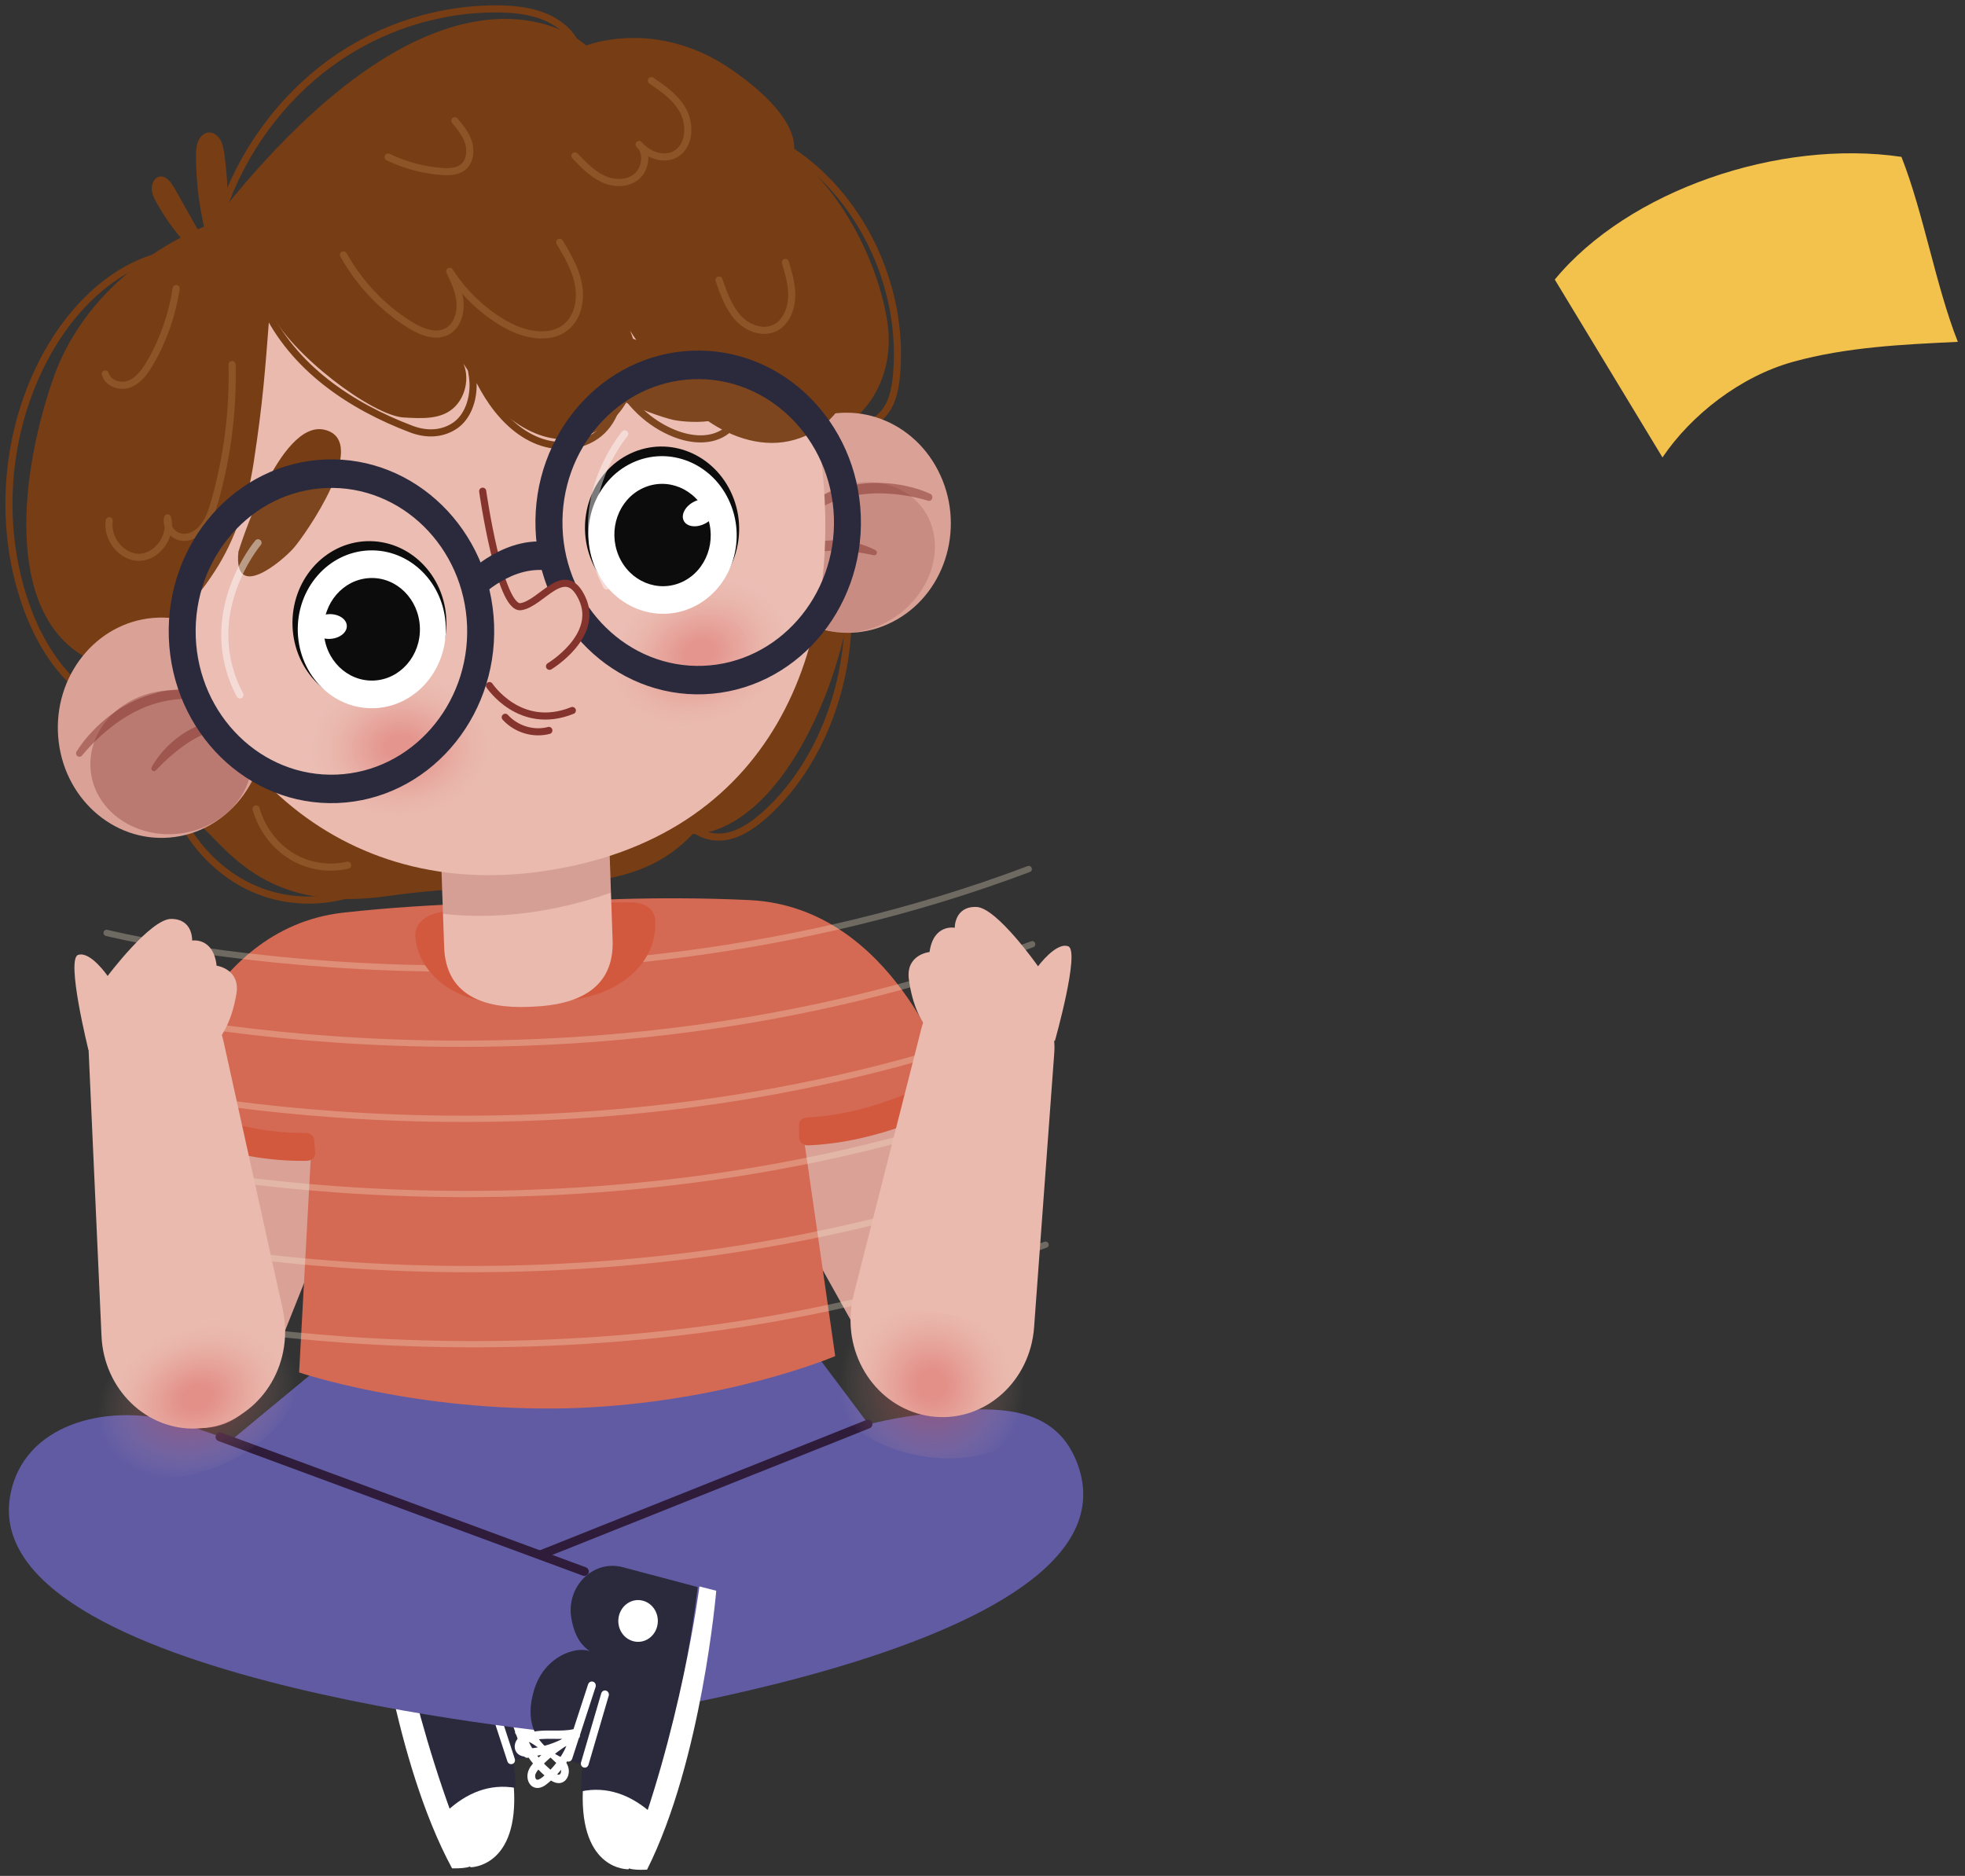 <svg width="221" height="211" viewBox="0 0 221 211" fill="none" xmlns="http://www.w3.org/2000/svg">
<rect x="0" y="0" width="221" height="211" fill="#333333" stroke="none"/>
<path d="M213.852 17.643C216.36 24.016 217.685 32.077 220.193 38.451C213.947 38.746 207.654 39.041 201.692 40.688C195.73 42.334 190.194 46.681 186.976 51.45C182.954 44.782 178.885 38.113 174.863 31.444C183.144 21.399 200.083 15.617 213.852 17.643Z" fill="#F3C24C"/>
<path d="M79.135 153.519L47.946 154.585L37.232 152.712L21.006 166.127L65.234 179.711C63.705 180.069 65.659 179.957 67.666 179.912L103.941 168.539L90.369 150.457L79.135 153.519Z" fill="#615BA3"/>
<g opacity="0.3">
<path d="M98.599 161.416C95.01 156.627 90.38 150.469 90.38 150.469L79.135 153.509L47.947 154.574L37.232 152.701C37.232 152.701 31.88 157.232 27.25 160.968C38.4 163.649 76.172 168.719 98.599 161.416Z" fill="#615BA3"/>
</g>
<path d="M53.692 180.204C55.55 179.969 57.398 179.812 59.256 179.655C61.115 179.531 62.973 179.385 64.842 179.318C68.569 179.139 72.296 179.015 76.024 179.071C76.119 179.071 76.194 179.161 76.194 179.262C76.194 179.363 76.119 179.441 76.034 179.453L64.884 180.114L59.309 180.417C57.451 180.496 55.582 180.563 53.724 180.586C53.628 180.586 53.554 180.507 53.554 180.395C53.543 180.294 53.607 180.215 53.692 180.204Z" fill="#615BA3"/>
<path d="M63.683 148.36C63.821 150.469 63.927 152.577 64.023 154.686L64.257 161.012L64.49 167.339C64.586 169.447 64.649 171.556 64.798 173.654C64.809 173.755 64.734 173.844 64.649 173.856C64.564 173.867 64.48 173.788 64.469 173.687C63.959 169.481 63.747 165.264 63.566 161.046C63.46 158.937 63.418 156.828 63.364 154.708C63.333 152.6 63.311 150.48 63.354 148.371C63.354 148.27 63.428 148.18 63.524 148.191C63.609 148.18 63.683 148.259 63.683 148.36Z" fill="#615BA3"/>
<path d="M64.577 172.039C65.139 172.196 65.713 171.882 66.053 171.354C66.414 170.827 66.605 170.143 66.743 169.459C67.03 168.079 67.051 166.587 67.115 165.129C67.189 162.19 67.115 159.218 67.061 156.268C67.061 156.167 67.125 156.077 67.221 156.077C67.306 156.077 67.38 156.144 67.391 156.245C67.699 159.207 67.858 162.179 67.805 165.163C67.784 166.655 67.709 168.158 67.38 169.661C67.2 170.401 66.934 171.153 66.467 171.769C66 172.386 65.161 172.745 64.449 172.398C64.364 172.353 64.322 172.241 64.364 172.151C64.396 172.061 64.481 172.016 64.555 172.039H64.577Z" fill="#615BA3"/>
<path d="M38.719 168.001C39.685 167.395 40.577 166.621 41.342 165.735C42.117 164.86 42.775 163.85 43.274 162.74C43.423 162.471 43.497 162.179 43.614 161.899C43.731 161.618 43.837 161.327 43.901 161.024L44.145 160.126L44.315 159.207C44.464 158.601 44.442 157.961 44.517 157.333C44.548 156.705 44.527 156.066 44.548 155.426V155.404C44.548 155.303 44.633 155.213 44.718 155.225C44.803 155.225 44.867 155.303 44.878 155.393C44.931 156.043 44.994 156.694 45.016 157.345L44.984 158.332C44.984 158.657 44.952 158.993 44.899 159.319L44.771 160.306L44.538 161.259C44.474 161.585 44.357 161.887 44.24 162.201C44.124 162.504 44.039 162.83 43.89 163.11C43.391 164.321 42.637 165.376 41.788 166.284C40.917 167.182 39.94 167.911 38.825 168.359C38.74 168.393 38.644 168.337 38.612 168.247C38.581 168.158 38.623 168.068 38.687 168.023L38.719 168.001Z" fill="#615BA3"/>
<path d="M90.826 166.318C89.679 165.959 88.649 165.309 87.725 164.479C86.823 163.637 85.994 162.639 85.41 161.472C85.24 161.203 85.134 160.878 84.996 160.586C84.858 160.295 84.731 159.992 84.635 159.678L84.338 158.736L84.136 157.771C84.062 157.446 84.009 157.12 83.987 156.795L83.892 155.819C83.86 155.169 83.881 154.507 83.892 153.856C83.892 153.755 83.966 153.666 84.062 153.677C84.147 153.677 84.21 153.755 84.221 153.845V153.867C84.285 154.507 84.306 155.146 84.38 155.763C84.508 156.38 84.529 157.019 84.72 157.614L84.954 158.522L85.262 159.397C85.347 159.689 85.474 159.969 85.612 160.25C85.75 160.519 85.846 160.811 86.016 161.069C86.589 162.134 87.322 163.088 88.161 163.906C88.989 164.737 89.934 165.432 90.932 165.959L90.943 165.97C91.028 166.015 91.06 166.127 91.028 166.217C90.985 166.307 90.9 166.341 90.826 166.318Z" fill="#615BA3"/>
<path d="M59.222 194.64C59.222 194.64 129.361 186.374 121.163 164.602C118.509 157.558 111.128 158.085 103.058 159.173C90.888 160.81 79.791 167.215 56.907 176.436L47.584 184.557L48.614 195.089L59.222 194.64Z" fill="#615BA3"/>
<path d="M56.908 176.436L97.622 160.183" stroke="#2F1C3B" stroke-miterlimit="10" stroke-linecap="round" stroke-linejoin="round"/>
<path d="M57.791 201.022C54.828 200.506 52.269 201.606 50.113 203.591C51.101 206.485 51.77 207.674 52.917 210.029C52.906 210.029 58.396 210.074 57.791 201.022Z" fill="white"/>
<path d="M57.991 201.101C57.853 198.981 57.864 198.914 57.683 198.062C57.683 198.062 65.372 196.716 62.929 189.514C61.644 185.734 58.066 184.736 56.547 185.375C56.621 185.33 56.579 185.308 56.547 185.375C57.259 184.837 58.182 183.906 58.501 181.584C58.99 178.006 55.825 175.067 52.533 176.065L44.197 178.578C44.197 178.578 45.811 190.501 50.314 203.67C52.469 201.685 55.039 200.585 57.991 201.101Z" fill="#2A2A3C"/>
<path d="M50.442 179.879C49.252 180.216 48.552 181.494 48.86 182.751C49.178 184.007 50.389 184.747 51.578 184.422C52.767 184.085 53.468 182.807 53.16 181.55C52.842 180.294 51.62 179.543 50.442 179.879Z" fill="white"/>
<path d="M43.996 178.499L42.127 179.049C42.127 179.049 44.304 198.061 50.845 210.153C50.845 210.153 53.256 210.209 53.022 209.671C46.576 194.696 43.996 178.499 43.996 178.499Z" fill="white"/>
<path d="M57.895 197.826L55.389 190.142C55.315 189.896 55.06 189.772 54.827 189.851C54.604 189.929 54.487 190.176 54.55 190.412C54.55 190.423 54.55 190.434 54.561 190.434L57.067 198.117C57.142 198.364 57.396 198.488 57.63 198.409C57.853 198.342 57.98 198.073 57.895 197.826Z" fill="white"/>
<path d="M63.927 198.824C63.789 198.286 63.428 197.893 63.099 197.579C62.855 197.333 62.6 197.097 62.335 196.861C62.77 196.94 63.216 196.996 63.662 197.018C64.671 197.075 65.064 196.648 65.223 196.278C65.403 195.829 65.276 195.269 64.883 194.898C64.596 194.618 64.246 194.495 63.896 194.382C62.855 194.068 61.836 194.113 60.858 194.158C60.083 194.192 59.34 194.225 58.629 194.08L56.834 189.099C56.749 188.864 56.494 188.74 56.271 188.83C56.059 188.92 55.942 189.155 56.006 189.391C56.006 189.402 56.016 189.413 56.016 189.436L57.928 194.753C57.917 194.809 57.928 194.865 57.938 194.921C57.959 194.999 58.002 195.067 58.055 195.123L58.883 197.422C58.968 197.658 59.223 197.781 59.446 197.691C60.136 198.69 60.975 199.531 61.751 200.114C61.963 200.271 62.589 200.754 63.237 200.484C63.874 200.215 64.087 199.43 63.927 198.824ZM60.901 195.089C61.857 195.044 62.749 195.011 63.662 195.28C63.885 195.347 64.129 195.426 64.288 195.583C64.352 195.639 64.395 195.717 64.416 195.796C64.427 195.841 64.427 195.886 64.416 195.919C64.363 196.054 64.087 196.121 63.715 196.099C62.483 196.031 61.262 195.729 60.126 195.235C60.062 195.201 60.009 195.168 59.945 195.123C60.264 195.112 60.593 195.1 60.901 195.089ZM62.271 199.34C61.071 198.432 60.073 197.187 59.478 195.93C59.563 195.975 59.648 196.009 59.733 196.043C60.731 196.66 61.655 197.4 62.505 198.241C62.749 198.488 63.004 198.757 63.089 199.06C63.142 199.273 63.067 199.531 62.94 199.587C62.834 199.643 62.642 199.632 62.271 199.34Z" fill="white"/>
<path d="M64.076 195.01C64.076 195.01 -5.798 188.673 1.54 166.688C3.919 159.576 13.316 157.681 21.015 160.294C38.515 166.239 46.522 169.324 66.996 177.176L75.257 184.624L74.61 195.179L64.076 195.01Z" fill="#615BA3"/>
<path d="M65.721 176.76L24.742 161.617" stroke="#2F1C3B" stroke-miterlimit="10" stroke-linecap="round" stroke-linejoin="round"/>
<path d="M65.55 201.415C68.492 200.798 71.093 201.819 73.302 203.726C72.4 206.653 71.762 207.865 70.701 210.254C70.701 210.254 65.21 210.489 65.55 201.415Z" fill="white"/>
<path d="M65.348 201.494C65.423 199.374 65.412 199.307 65.571 198.443C65.571 198.443 57.851 197.355 60.071 190.075C61.239 186.25 64.786 185.14 66.325 185.723C66.251 185.689 66.293 185.656 66.325 185.723C65.593 185.207 64.648 184.31 64.255 181.999C63.66 178.432 66.729 175.392 70.053 176.278L78.463 178.511C78.463 178.511 77.199 190.479 73.1 203.793C70.892 201.898 68.29 200.877 65.348 201.494Z" fill="#2A2A3C"/>
<path d="M72.262 180.035C73.462 180.327 74.205 181.583 73.929 182.851C73.653 184.118 72.464 184.904 71.264 184.612C70.064 184.32 69.32 183.064 69.597 181.796C69.883 180.529 71.073 179.744 72.262 180.035Z" fill="white"/>
<path d="M78.665 178.443L80.555 178.926C80.555 178.926 78.951 198.006 72.771 210.299C72.771 210.299 70.371 210.434 70.584 209.895C76.573 194.719 78.665 178.443 78.665 178.443Z" fill="white"/>
<path d="M65.348 198.23L67.621 190.468C67.695 190.221 67.939 190.086 68.173 190.165C68.396 190.243 68.523 190.479 68.47 190.715C68.47 190.726 68.47 190.737 68.46 190.737L66.187 198.499C66.113 198.746 65.869 198.88 65.635 198.802C65.412 198.735 65.274 198.477 65.348 198.23Z" fill="white"/>
<path d="M60.082 201.045C60.74 201.292 61.356 200.787 61.558 200.619C62.312 200.013 63.13 199.138 63.788 198.118C64.022 198.196 64.266 198.073 64.351 197.826L65.105 195.504C65.158 195.448 65.2 195.381 65.222 195.302C65.232 195.246 65.232 195.19 65.232 195.134L66.984 189.75C66.984 189.739 66.995 189.727 66.995 189.705C67.048 189.469 66.931 189.234 66.708 189.155C66.475 189.077 66.23 189.2 66.145 189.447L64.499 194.495C63.788 194.663 63.055 194.652 62.269 194.652C61.292 194.64 60.273 194.629 59.243 194.977C58.903 195.089 58.553 195.235 58.277 195.515C57.905 195.897 57.788 196.458 57.979 196.906C58.139 197.265 58.542 197.68 59.562 197.59C60.008 197.546 60.453 197.478 60.889 197.389C60.634 197.624 60.39 197.871 60.146 198.129C59.827 198.465 59.487 198.869 59.36 199.408C59.211 200.036 59.445 200.81 60.082 201.045ZM63.215 195.583C63.161 195.616 63.098 195.661 63.045 195.695C61.919 196.233 60.719 196.57 59.487 196.682C59.115 196.715 58.839 196.659 58.776 196.525C58.765 196.491 58.765 196.446 58.776 196.401C58.797 196.334 58.839 196.256 58.892 196.188C59.041 196.031 59.296 195.942 59.508 195.863C60.411 195.56 61.314 195.571 62.269 195.583C62.577 195.583 62.896 195.594 63.215 195.583ZM60.369 200.17C60.23 200.125 60.156 199.856 60.199 199.643C60.273 199.34 60.517 199.06 60.751 198.802C61.569 197.927 62.482 197.164 63.459 196.514C63.544 196.469 63.629 196.435 63.703 196.39C63.151 197.669 62.184 198.936 61.016 199.89C60.655 200.182 60.464 200.204 60.369 200.17Z" fill="white"/>
<path d="M21.832 160.575C21.121 160.496 20.41 160.305 19.719 159.991C15.865 158.275 14.049 153.575 15.674 149.504L24.307 127.866C25.931 123.795 30.381 121.877 34.236 123.593C38.09 125.309 39.906 130.009 38.281 134.08L29.648 155.718C28.31 159.06 25.082 160.956 21.832 160.575Z" fill="#DAA297"/>
<path d="M105.84 158.41C103.143 158.511 100.488 157.098 99.023 154.473L87.724 134.249C85.6 130.436 86.8 125.534 90.4 123.279C94.01 121.036 98.651 122.303 100.785 126.106L112.084 146.33C114.208 150.144 113.008 155.045 109.408 157.3C108.282 158.007 107.051 158.365 105.84 158.41Z" fill="#DAA297"/>
<path d="M90.464 128.428C98.375 128.585 106.669 121.193 106.669 121.193C106.669 121.193 100.552 102.147 84.454 101.249C73.495 100.711 63.885 101.362 61.697 101.53C59.414 101.496 49.4 101.451 38.516 102.663C22.545 104.536 18.148 123.907 18.148 123.907C18.148 123.907 27.079 130.772 34.958 130.133L33.642 154.372C33.642 154.372 46.777 158.837 64.001 158.399C64.086 158.399 64.161 158.388 64.246 158.388C64.331 158.388 64.405 158.388 64.49 158.388C81.703 157.771 93.936 152.533 93.936 152.533L90.464 128.428Z" fill="#D46954"/>
<path opacity="0.3" d="M11.988 104.928C11.988 104.928 62.832 117.67 115.704 97.749" stroke="#F7E7CC" stroke-width="0.707" stroke-miterlimit="10" stroke-linecap="round" stroke-linejoin="round"/>
<path opacity="0.3" d="M12.371 113.386C12.371 113.386 63.215 126.128 116.087 106.207" stroke="#F7E7CC" stroke-width="0.707" stroke-miterlimit="10" stroke-linecap="round" stroke-linejoin="round"/>
<path opacity="0.3" d="M12.742 121.832C12.742 121.832 63.586 134.574 116.458 114.653" stroke="#F7E7CC" stroke-width="0.707" stroke-miterlimit="10" stroke-linecap="round" stroke-linejoin="round"/>
<path opacity="0.3" d="M13.125 130.289C13.125 130.289 63.969 143.031 116.841 123.11" stroke="#F7E7CC" stroke-width="0.707" stroke-miterlimit="10" stroke-linecap="round" stroke-linejoin="round"/>
<path opacity="0.3" d="M13.506 138.735C13.506 138.735 64.35 151.478 117.222 131.557" stroke="#F7E7CC" stroke-width="0.707" stroke-miterlimit="10" stroke-linecap="round" stroke-linejoin="round"/>
<path opacity="0.3" d="M13.879 147.182C13.879 147.182 64.723 159.924 117.595 140.003" stroke="#F7E7CC" stroke-width="0.707" stroke-miterlimit="10" stroke-linecap="round" stroke-linejoin="round"/>
<path d="M49.654 102.573C46.595 103.111 46.702 105.142 46.702 105.142C46.893 109.505 51.321 112.904 56.588 112.747L63.013 112.545C69.087 112.354 73.918 108.652 73.695 103.627C73.695 103.627 73.844 101.395 70.616 101.496C66.506 101.608 58.691 100.98 49.654 102.573Z" fill="#D2593E"/>
<path d="M17.574 124.098C17.861 123.739 18.434 123.627 18.891 123.84C20.951 124.805 27.482 127.519 34.331 127.429C34.862 127.418 35.308 127.755 35.34 128.192L35.446 129.695C35.478 130.155 35.053 130.559 34.49 130.57C26.515 130.705 19.432 127.643 17.022 126.633C15.525 125.983 17.574 124.098 17.574 124.098Z" fill="#D2593E"/>
<path d="M107.2 121.349C106.882 121.013 106.298 120.934 105.873 121.17C103.909 122.258 97.633 125.365 90.794 125.69C90.263 125.713 89.849 126.072 89.86 126.509L89.891 128.023C89.902 128.483 90.369 128.853 90.921 128.831C98.886 128.483 105.682 124.995 107.986 123.828C109.409 123.11 107.2 121.349 107.2 121.349Z" fill="#D2593E"/>
<path d="M118.572 118.422L116.3 149.324C115.854 155.336 110.884 159.834 105.192 159.363C99.501 158.892 95.242 153.642 95.688 147.63C95.741 146.968 95.858 146.262 96.007 145.645L103.621 115.707C104.715 111.422 108.888 108.876 112.944 110.031C116.555 111.052 118.848 114.63 118.572 118.422Z" fill="#EABAAF"/>
<path opacity="0.4" d="M117 157.872C116.299 162.302 110.268 164.938 103.525 163.749C96.782 162.571 91.876 158.017 92.576 153.587C93.277 149.156 99.309 146.52 106.052 147.709C112.795 148.887 117.69 153.441 117 157.872Z" fill="url(#paint0_radial_1290_1065)"/>
<path d="M118.646 117.065C118.646 117.065 121.503 106.958 120.144 106.442C118.784 105.926 116.746 108.686 116.746 108.686C116.746 108.686 112.126 102.09 109.811 102.012C107.327 101.933 107.38 104.356 107.38 104.356C107.38 104.356 104.99 103.874 104.544 107.082C104.544 107.082 101.847 107.351 102.219 110.155C103.026 116.268 106.477 117.603 106.477 117.603" fill="#EABAAF"/>
<path d="M9.96 117.996L11.415 150.256C11.67 156.279 16.491 160.946 22.193 160.676C27.896 160.407 32.313 155.315 32.058 149.291C32.026 148.629 31.931 147.923 31.803 147.295L25.135 117.11C24.179 112.78 20.091 110.1 15.992 111.109C12.371 112.006 9.801 114.205 9.96 117.996Z" fill="#EABAAF"/>
<path d="M9.94 118.075C9.94 118.075 7.402 107.879 8.782 107.408C10.163 106.937 12.106 109.774 12.106 109.774C12.106 109.774 16.927 103.347 19.253 103.358C21.738 103.37 21.61 105.792 21.61 105.792C21.61 105.792 24.01 105.389 24.36 108.619C24.36 108.619 27.047 108.978 26.59 111.771C25.592 117.851 22.099 119.062 22.099 119.062" fill="#EABAAF"/>
<path opacity="0.4" d="M33.578 152.107C35.224 156.246 31.455 161.877 25.158 164.67C18.86 167.463 12.415 166.374 10.769 162.235C9.123 158.096 12.893 152.466 19.19 149.673C25.487 146.88 31.933 147.968 33.578 152.107Z" fill="url(#paint1_radial_1290_1065)"/>
<path d="M18.955 88.383C20.272 93.677 24.116 98.186 28.958 100.138C33.8 102.09 39.514 101.417 43.825 98.388" stroke="#773D14" stroke-width="0.799" stroke-miterlimit="10" stroke-linecap="round" stroke-linejoin="round"/>
<path d="M20.527 28.43C14.347 28.777 9.016 33.466 5.735 39.007C0.85 47.252 -0.339 57.829 2.581 67.061C3.919 71.3 6.181 75.361 9.643 77.941C13.105 80.51 17.905 81.34 21.653 79.253" stroke="#773D14" stroke-width="0.799" stroke-miterlimit="10" stroke-linecap="round" stroke-linejoin="round"/>
<path d="M88.51 16.686C96.665 21.767 101.667 32.019 100.849 41.98C100.732 43.359 100.509 44.773 99.798 45.928C99.086 47.094 97.791 47.947 96.495 47.734" stroke="#773D14" stroke-width="0.799" stroke-miterlimit="10" stroke-linecap="round" stroke-linejoin="round"/>
<path d="M77.201 92.298C78.252 93.835 80.09 94.384 81.736 94.07C83.382 93.756 84.847 92.702 86.164 91.513C92.864 85.422 96.432 74.867 95.126 64.951" stroke="#773D14" stroke-width="0.799" stroke-miterlimit="10" stroke-linecap="round" stroke-linejoin="round"/>
<path d="M23.851 25.143C23.851 25.143 10.45 29.607 5.937 42.708C1.88 54.508 0.818 69.73 10.237 74.25C10.237 74.25 16.407 90.705 20.421 91.569C24.446 92.421 27.217 103.111 43.581 100.789C59.945 98.467 70.522 101.675 77.912 93.801C77.912 93.801 85.123 94.53 91.452 81.384C95.816 72.309 96.411 63.314 96.687 57.728C96.974 52.153 96.613 46.6 96.613 46.6C96.613 46.6 100.956 42.888 99.745 35.855C98.545 28.822 94.276 21.06 89.201 17.369C89.201 17.369 90.836 13.758 82.319 7.858C73.803 1.946 65.934 5.121 65.934 5.121C65.934 5.121 50.749 -9.304 23.851 25.143Z" fill="#773D14"/>
<path d="M59.936 113.229L59.416 113.251C54.329 113.453 50.145 111.905 49.954 106.532L49.391 90.324C49.2 84.951 53.172 80.431 58.258 80.229L58.779 80.206C63.865 80.004 68.145 84.199 68.336 89.572L68.899 105.781C69.079 111.165 65.023 113.027 59.936 113.229Z" fill="#EABAAF"/>
<path opacity="0.2" d="M68.706 100.407L68.324 89.583C68.133 84.21 63.864 80.015 58.767 80.217L58.247 80.239C53.16 80.441 49.188 84.95 49.38 90.335L49.815 102.785C53.893 103.245 60.583 103.268 68.706 100.407Z" fill="#84332D"/>
<path d="M29.767 80.857C30.287 87.676 25.519 93.655 19.105 94.205C12.691 94.754 7.063 89.673 6.543 82.853C6.022 76.033 10.79 70.055 17.204 69.505C23.608 68.944 29.236 74.037 29.767 80.857Z" fill="#DAA297"/>
<path opacity="0.2" d="M28.312 84.951C28.652 89.404 24.871 93.364 19.87 93.79C14.858 94.216 10.525 90.963 10.185 86.51C9.845 82.057 13.626 78.097 18.627 77.671C23.64 77.234 27.972 80.498 28.312 84.951Z" fill="#84332D"/>
<path opacity="0.2" d="M28.312 84.951C28.652 89.404 24.871 93.364 19.87 93.79C14.858 94.216 10.525 90.963 10.185 86.51C9.845 82.057 13.626 78.097 18.627 77.671C23.64 77.234 27.972 80.498 28.312 84.951Z" fill="#84332D"/>
<path opacity="0.5" d="M8.613 84.525C9.134 83.695 9.718 82.966 10.376 82.281C11.013 81.586 11.725 80.969 12.468 80.408C13.955 79.275 15.675 78.445 17.47 77.963C18.362 77.682 19.296 77.615 20.22 77.525L21.611 77.57C22.078 77.559 22.524 77.705 22.981 77.761C23.905 77.862 24.765 78.221 25.636 78.512C26.082 78.636 26.474 78.905 26.889 79.096L28.12 79.724C28.312 79.825 28.386 80.06 28.301 80.251C28.216 80.442 28.004 80.531 27.812 80.442L27.77 80.419L26.559 79.881C26.156 79.724 25.774 79.477 25.349 79.387C24.51 79.163 23.692 78.849 22.832 78.77C21.133 78.468 19.392 78.602 17.746 79.051C16.089 79.499 14.528 80.318 13.105 81.328C11.693 82.371 10.366 83.594 9.24 84.962L9.219 84.985C9.081 85.153 8.847 85.164 8.688 85.029C8.539 84.917 8.507 84.693 8.613 84.525Z" fill="#84332D"/>
<path opacity="0.5" d="M17.066 86.263C17.809 84.94 18.818 83.852 19.986 82.954C21.154 82.068 22.503 81.429 23.915 81.059C24.616 80.846 25.348 80.79 26.07 80.733C26.793 80.756 27.525 80.767 28.226 80.935C28.948 81.025 29.617 81.305 30.297 81.552C30.966 81.821 31.582 82.203 32.208 82.528C32.357 82.607 32.41 82.786 32.336 82.943C32.272 83.089 32.113 83.145 31.975 83.1L31.922 83.078C31.284 82.842 30.669 82.517 30.031 82.326C29.373 82.169 28.747 81.934 28.078 81.889C26.771 81.676 25.433 81.799 24.17 82.147C22.895 82.495 21.706 83.123 20.612 83.919C19.519 84.704 18.478 85.635 17.543 86.633L17.522 86.656C17.405 86.779 17.225 86.779 17.108 86.656C17.012 86.544 17.002 86.387 17.066 86.263Z" fill="#84332D"/>
<path d="M85.017 64.659C88.097 70.683 95.19 72.938 100.85 69.696C106.51 66.465 108.602 58.961 105.512 52.938C102.432 46.914 95.339 44.66 89.679 47.902C84.029 51.143 81.937 58.647 85.017 64.659Z" fill="#DAA297"/>
<path opacity="0.2" d="M88.352 67.261C90.37 71.187 95.584 72.331 100.001 69.808C104.419 67.284 106.373 62.045 104.355 58.12C102.337 54.194 97.123 53.05 92.706 55.573C88.288 58.097 86.335 63.335 88.352 67.261Z" fill="#84332D"/>
<path opacity="0.5" d="M104.641 55.551C103.77 55.158 102.91 54.878 102.007 54.687C101.115 54.474 100.202 54.373 99.278 54.328C97.441 54.239 95.572 54.53 93.83 55.158C92.938 55.439 92.121 55.921 91.303 56.381L90.156 57.211C89.763 57.469 89.455 57.85 89.105 58.165C88.383 58.782 87.841 59.578 87.268 60.329C86.96 60.688 86.769 61.137 86.514 61.541L85.802 62.775C85.696 62.965 85.749 63.212 85.93 63.324C86.1 63.437 86.323 63.38 86.439 63.212L86.471 63.167L87.204 62.023C87.459 61.653 87.661 61.238 87.969 60.913C88.553 60.24 89.073 59.499 89.763 58.95C91.027 57.716 92.556 56.83 94.17 56.258C95.784 55.674 97.515 55.461 99.236 55.495C100.956 55.551 102.708 55.809 104.354 56.314L104.375 56.325C104.577 56.381 104.789 56.258 104.842 56.056C104.906 55.831 104.81 55.63 104.641 55.551Z" fill="#84332D"/>
<path opacity="0.5" d="M98.451 61.878C97.144 61.193 95.732 60.868 94.299 60.79C92.855 60.722 91.4 60.958 90.03 61.463C89.329 61.687 88.692 62.057 88.055 62.427C87.46 62.865 86.855 63.291 86.356 63.841C85.793 64.334 85.379 64.951 84.943 65.546C84.519 66.151 84.2 66.824 83.85 67.475C83.765 67.621 83.818 67.811 83.956 67.901C84.083 67.98 84.242 67.946 84.338 67.823L84.37 67.778C84.784 67.206 85.124 66.589 85.57 66.05C86.037 65.534 86.441 64.974 86.972 64.558C87.959 63.616 89.138 62.954 90.38 62.517C91.623 62.068 92.95 61.922 94.277 61.945C95.594 61.979 96.943 62.147 98.249 62.45H98.27C98.429 62.483 98.589 62.382 98.621 62.214C98.642 62.08 98.567 61.945 98.451 61.878Z" fill="#84332D"/>
<path d="M92.26 50.93C95.222 73.05 86.759 94.295 61.05 97.996C36.977 101.462 20.793 84.155 17.831 62.035C14.868 39.916 29.14 19.49 49.688 16.427C70.246 13.354 89.307 28.811 92.26 50.93Z" fill="#EABAAF"/>
<path d="M29.787 34.554C32.994 41.385 39.45 45.681 46.247 48.261C47.956 48.911 49.677 48.844 51.099 47.924C52.607 46.948 53.276 44.929 53.202 43.067C53.117 41.205 52.416 39.433 51.726 37.717C52.639 40.05 53.553 42.406 54.869 44.503C56.186 46.601 57.959 48.474 60.157 49.45C62.356 50.425 65.032 50.414 67.028 49.023C69.024 47.644 70.118 44.772 69.226 42.428C70.585 45.344 73.038 47.666 75.927 48.788C77.7 49.472 79.781 49.685 81.406 48.664C83.031 47.644 83.827 45.086 82.617 43.55" stroke="#773D14" stroke-width="0.799" stroke-miterlimit="10" stroke-linecap="round" stroke-linejoin="round"/>
<path opacity="0.4" d="M57.365 82.965C57.705 87.441 52.47 91.546 45.653 92.129C38.835 92.713 33.037 89.561 32.697 85.085C32.358 80.61 37.593 76.504 44.41 75.921C51.227 75.338 57.026 78.49 57.365 82.965Z" fill="url(#paint2_radial_1290_1065)"/>
<path opacity="0.4" d="M90.157 68.552C91.75 72.714 87.895 78.289 81.556 80.981C75.216 83.684 68.792 82.495 67.199 78.322C65.606 74.161 69.461 68.586 75.8 65.894C82.14 63.191 88.564 64.38 90.157 68.552Z" fill="url(#paint3_radial_1290_1065)"/>
<path d="M49.922 69.752C50.092 74.688 46.481 78.827 41.862 79.006C37.243 79.186 33.346 75.338 33.176 70.403C33.006 65.467 36.616 61.328 41.236 61.149C45.865 60.981 49.752 64.828 49.922 69.752Z" fill="black" stroke="black" stroke-width="0.554" stroke-miterlimit="10"/>
<path d="M50.134 70.459C50.304 75.36 46.715 79.477 42.127 79.656C37.529 79.836 33.664 76.011 33.494 71.109C33.324 66.207 36.913 62.091 41.501 61.911C46.099 61.732 49.964 65.557 50.134 70.459Z" fill="white"/>
<path d="M47.224 70.57C47.341 73.756 45.005 76.426 42.021 76.549C39.037 76.661 36.52 74.182 36.414 70.997C36.297 67.811 38.634 65.141 41.618 65.018C44.602 64.895 47.108 67.385 47.224 70.57Z" fill="black"/>
<path d="M39.006 70.392C39.038 71.155 38.178 71.816 37.105 71.861C36.022 71.906 35.13 71.312 35.099 70.549C35.067 69.786 35.927 69.124 36.999 69.079C38.072 69.035 38.985 69.629 39.006 70.392Z" fill="white"/>
<path d="M66.816 63.034C68.728 67.543 73.697 69.573 77.913 67.576C82.139 65.58 84.019 60.308 82.108 55.81C80.196 51.312 75.226 49.271 71.011 51.267C66.784 53.264 64.905 58.536 66.816 63.034Z" fill="black" stroke="black" stroke-width="0.554" stroke-miterlimit="10"/>
<path d="M66.911 63.763C68.801 68.238 73.75 70.257 77.944 68.283C82.139 66.298 84.008 61.06 82.118 56.584C80.228 52.108 75.279 50.09 71.085 52.064C66.89 54.049 65.021 59.287 66.911 63.763Z" fill="white"/>
<path d="M69.578 62.507C70.809 65.412 74.016 66.725 76.746 65.446C79.475 64.156 80.685 60.757 79.453 57.852C78.222 54.947 75.015 53.635 72.285 54.913C69.556 56.192 68.346 59.591 69.578 62.507Z" fill="black"/>
<path d="M76.873 58.513C77.17 59.219 78.21 59.41 79.198 58.939C80.186 58.479 80.738 57.526 80.441 56.83C80.143 56.124 79.103 55.933 78.115 56.404C77.138 56.864 76.575 57.817 76.873 58.513Z" fill="white"/>
<path d="M55.049 77.11C55.049 77.11 58.468 82.293 64.372 79.915" stroke="#84332D" stroke-width="0.799" stroke-linecap="round" stroke-linejoin="round"/>
<path d="M56.824 80.678C58.056 82.035 59.999 82.618 61.73 82.158" stroke="#84332D" stroke-width="0.799" stroke-linecap="round" stroke-linejoin="round"/>
<path d="M28.534 52.007C29.585 45.097 29.798 41.912 30.339 34.935C32.675 39.848 41.882 46.769 45.418 46.959C47.457 47.072 49.698 47.229 51.174 45.737C52.66 44.245 52.947 41.441 51.471 39.949C52.968 42.192 54.476 44.469 56.441 46.275C58.395 48.081 60.869 49.416 63.471 49.416C66.189 49.416 68.865 47.868 70.331 45.445C71.796 43.022 72.008 39.814 70.861 37.201C72.847 40.184 74.865 43.202 77.456 45.613C80.058 48.025 83.328 49.797 86.79 49.82C90.241 49.842 93.82 47.834 95.126 44.458C96.485 40.958 95.253 36.988 93.894 33.488C90.698 25.221 86.514 16.898 79.474 11.963C74.674 8.598 68.844 7.084 63.088 7.05C57.333 7.005 51.63 8.385 46.204 10.426C34.852 14.689 24.223 22.238 18.18 33.241C14.485 39.96 12.786 47.991 13.614 55.72C14.028 59.567 15.069 63.414 16.853 66.802C19.21 71.255 22.173 67.273 24.106 64.334C26.506 60.678 27.865 56.348 28.534 52.007Z" fill="#773D14"/>
<path d="M38.633 28.665C40.449 31.918 43.072 34.678 46.162 36.573C47.478 37.381 49.156 38.02 50.452 37.179C51.439 36.539 51.843 35.182 51.737 33.96C51.63 32.737 51.1 31.615 50.579 30.516C52.193 33.029 54.402 35.115 56.94 36.528C59.202 37.785 62.313 38.357 64.065 36.394C65.148 35.194 65.361 33.331 65 31.716C64.639 30.101 63.789 28.665 62.95 27.252" stroke="#8D5428" stroke-width="0.799" stroke-linecap="round" stroke-linejoin="round"/>
<path d="M80.865 31.492C81.396 33.029 81.959 34.61 83.031 35.777C84.115 36.943 85.867 37.583 87.247 36.842C88.383 36.225 88.978 34.823 89.042 33.477C89.106 32.131 88.713 30.808 88.33 29.518" stroke="#8D5428" stroke-width="0.799" stroke-linecap="round" stroke-linejoin="round"/>
<path d="M12.287 58.569C11.968 60.645 13.773 62.787 15.759 62.686C17.745 62.585 19.359 60.286 18.849 58.244C18.605 59.231 19.433 60.274 20.4 60.42C21.355 60.566 22.322 59.994 22.927 59.198C23.532 58.401 23.861 57.403 24.138 56.427C25.561 51.436 26.23 46.209 26.102 41.004" stroke="#8D5428" stroke-width="0.799" stroke-linecap="round" stroke-linejoin="round"/>
<path d="M64.66 17.527C65.595 18.514 66.572 19.523 67.772 20.096C68.982 20.679 70.501 20.735 71.552 19.894C72.614 19.052 72.89 17.157 71.881 16.248C72.954 17.561 74.971 18.166 76.288 17.123C77.584 16.091 77.626 13.949 76.83 12.468C76.033 10.976 74.621 10 73.262 9.069" stroke="#8D5428" stroke-width="0.799" stroke-linecap="round" stroke-linejoin="round"/>
<path d="M11.84 42.058C12.158 43.168 13.56 43.594 14.59 43.179C15.62 42.764 16.332 41.766 16.905 40.768C18.381 38.233 19.369 35.395 19.815 32.456" stroke="#8D5428" stroke-width="0.799" stroke-linecap="round" stroke-linejoin="round"/>
<path d="M43.645 17.661C45.545 18.581 47.595 19.131 49.676 19.288C50.579 19.355 51.588 19.31 52.235 18.648C52.894 17.986 52.968 16.865 52.671 15.956C52.373 15.047 51.758 14.307 51.152 13.578" stroke="#8D5428" stroke-width="0.799" stroke-linecap="round" stroke-linejoin="round"/>
<path d="M28.799 90.985C29.425 93.195 30.88 95.136 32.77 96.291C34.66 97.446 36.965 97.816 39.099 97.312" stroke="#8D5428" stroke-width="0.799" stroke-linecap="round" stroke-linejoin="round"/>
<path d="M23.797 30.101C21.302 28.138 19.189 25.637 17.617 22.81C17.341 22.316 17.075 21.778 17.065 21.206C17.054 20.634 17.362 20.006 17.893 19.871C18.636 19.692 19.242 20.488 19.634 21.183C21.026 23.651 22.417 26.13 23.808 28.598C22.65 25.064 22.056 21.318 22.045 17.583C22.045 17.022 22.056 16.439 22.268 15.923C22.47 15.407 22.916 14.947 23.447 14.902C23.988 14.857 24.498 15.239 24.785 15.732C25.061 16.226 25.156 16.809 25.241 17.381C25.783 21.363 25.762 25.423 25.188 29.405" fill="#773D14"/>
<path d="M26.814 62.058C26.814 62.058 31.401 47.038 36.551 48.351C41.712 49.663 34.258 60.252 33.026 61.643C31.805 63.045 26.219 67.812 26.814 62.058Z" fill="#773D14"/>
<path d="M80.992 43.729C80.992 43.729 68.961 34.374 65.499 38.625C62.048 42.877 73.952 46.858 75.725 47.229C77.488 47.61 84.667 48.036 80.992 43.729Z" fill="#773D14"/>
<path opacity="0.05" d="M90.007 69.848C96.052 62.869 95.596 52.035 88.989 45.65C82.382 39.264 72.125 39.746 66.08 46.725C60.035 53.705 60.491 64.538 67.098 70.924C73.706 77.309 83.962 76.827 90.007 69.848Z" fill="white"/>
<path d="M79.197 78.086C69.109 78.479 60.603 70.133 60.231 59.477C59.86 48.821 67.76 39.837 77.848 39.444C87.936 39.051 96.442 47.397 96.814 58.053C97.186 68.709 89.285 77.693 79.197 78.086ZM77.965 42.652C69.555 42.977 62.96 50.481 63.268 59.365C63.576 68.249 70.68 75.215 79.091 74.889C87.501 74.564 94.095 67.06 93.787 58.176C93.469 49.292 86.375 42.327 77.965 42.652Z" fill="#2A2A3C"/>
<g opacity="0.46">
<path d="M70.266 48.799C70.266 48.799 63.438 56.83 68.227 65.916" stroke="white" stroke-width="0.799" stroke-linecap="round" stroke-linejoin="round"/>
</g>
<path d="M58.576 68.238C60.955 67.89 63.546 63.112 65.489 67.341C67.432 71.569 61.804 74.945 61.804 74.945" fill="#EABAAF"/>
<path d="M54.285 55.249C54.285 55.249 56.186 68.586 58.575 68.238C60.954 67.89 63.545 63.112 65.488 67.341C67.431 71.57 61.803 74.946 61.803 74.946" stroke="#84332D" stroke-width="0.799" stroke-linecap="round" stroke-linejoin="round"/>
<path opacity="0.05" d="M48.945 81.909C54.88 74.824 54.254 63.999 47.547 57.73C40.841 51.462 30.593 52.123 24.658 59.207C18.723 66.291 19.349 77.116 26.056 83.385C32.763 89.654 43.01 88.993 48.945 81.909Z" fill="white"/>
<path d="M37.953 90.324C27.865 90.717 19.359 82.371 18.987 71.716C18.616 61.059 26.516 52.075 36.604 51.682C46.692 51.29 55.198 59.635 55.57 70.291C55.931 80.947 48.03 89.932 37.953 90.324ZM36.71 54.89C28.3 55.215 21.706 62.72 22.014 71.603C22.322 80.487 29.426 87.453 37.836 87.127C46.246 86.802 52.841 79.298 52.533 70.414C52.214 61.531 45.121 54.565 36.71 54.89Z" fill="#2A2A3C"/>
<g opacity="0.46">
<path d="M29.022 61.048C29.022 61.048 22.194 69.079 26.983 78.165" stroke="white" stroke-width="0.799" stroke-linecap="round" stroke-linejoin="round"/>
</g>
<path d="M53.839 67.318L52.172 64.861C52.363 64.659 56.972 59.836 62.525 61.115L62.09 64.267C57.715 63.269 53.871 67.284 53.839 67.318Z" fill="#2A2A3C"/>
<path d="M24.955 23.808C27.249 17.089 31.571 11.167 37.135 7.106C42.7 3.046 49.485 0.892 56.239 1.004C58.872 1.049 61.665 1.52 63.619 3.382C65.573 5.244 66.168 8.878 64.224 10.752" stroke="#773D14" stroke-width="0.799" stroke-miterlimit="10" stroke-linecap="round" stroke-linejoin="round"/>
<defs>
<radialGradient id="paint0_radial_1290_1065" cx="0" cy="0" r="1" gradientUnits="userSpaceOnUse" gradientTransform="translate(104.788 155.731) rotate(-20.312) scale(10.374 10.821)">
<stop offset="0.146" stop-color="#D8514E"/>
<stop offset="0.27" stop-color="#D95754" stop-opacity="0.855"/>
<stop offset="0.436" stop-color="#DC6863" stop-opacity="0.661"/>
<stop offset="0.625" stop-color="#E0847D" stop-opacity="0.44"/>
<stop offset="0.829" stop-color="#E6AAA1" stop-opacity="0.2"/>
<stop offset="1" stop-color="#ECD0C4" stop-opacity="0"/>
</radialGradient>
<radialGradient id="paint1_radial_1290_1065" cx="0" cy="0" r="1" gradientUnits="userSpaceOnUse" gradientTransform="translate(22.172 157.174) rotate(-22) scale(11.52 8.868)">
<stop offset="0.146" stop-color="#D8514E"/>
<stop offset="0.27" stop-color="#D95754" stop-opacity="0.855"/>
<stop offset="0.436" stop-color="#DC6863" stop-opacity="0.661"/>
<stop offset="0.625" stop-color="#E0847D" stop-opacity="0.44"/>
<stop offset="0.829" stop-color="#E6AAA1" stop-opacity="0.2"/>
<stop offset="1" stop-color="#ECD0C4" stop-opacity="0"/>
</radialGradient>
<radialGradient id="paint2_radial_1290_1065" cx="0" cy="0" r="1" gradientUnits="userSpaceOnUse" gradientTransform="translate(45.034 84.028) rotate(-2.931) scale(11.437 8.932)">
<stop offset="0.146" stop-color="#D8514E"/>
<stop offset="0.27" stop-color="#D95754" stop-opacity="0.855"/>
<stop offset="0.436" stop-color="#DC6863" stop-opacity="0.661"/>
<stop offset="0.625" stop-color="#E0847D" stop-opacity="0.44"/>
<stop offset="0.829" stop-color="#E6AAA1" stop-opacity="0.2"/>
<stop offset="1" stop-color="#ECD0C4" stop-opacity="0"/>
</radialGradient>
<radialGradient id="paint3_radial_1290_1065" cx="0" cy="0" r="1" gradientUnits="userSpaceOnUse" gradientTransform="translate(78.68 73.437) rotate(-21.122) scale(11.514 8.872)">
<stop offset="0.146" stop-color="#D8514E"/>
<stop offset="0.27" stop-color="#D95754" stop-opacity="0.855"/>
<stop offset="0.436" stop-color="#DC6863" stop-opacity="0.661"/>
<stop offset="0.625" stop-color="#E0847D" stop-opacity="0.44"/>
<stop offset="0.829" stop-color="#E6AAA1" stop-opacity="0.2"/>
<stop offset="1" stop-color="#ECD0C4" stop-opacity="0"/>
</radialGradient>
</defs>
</svg>
